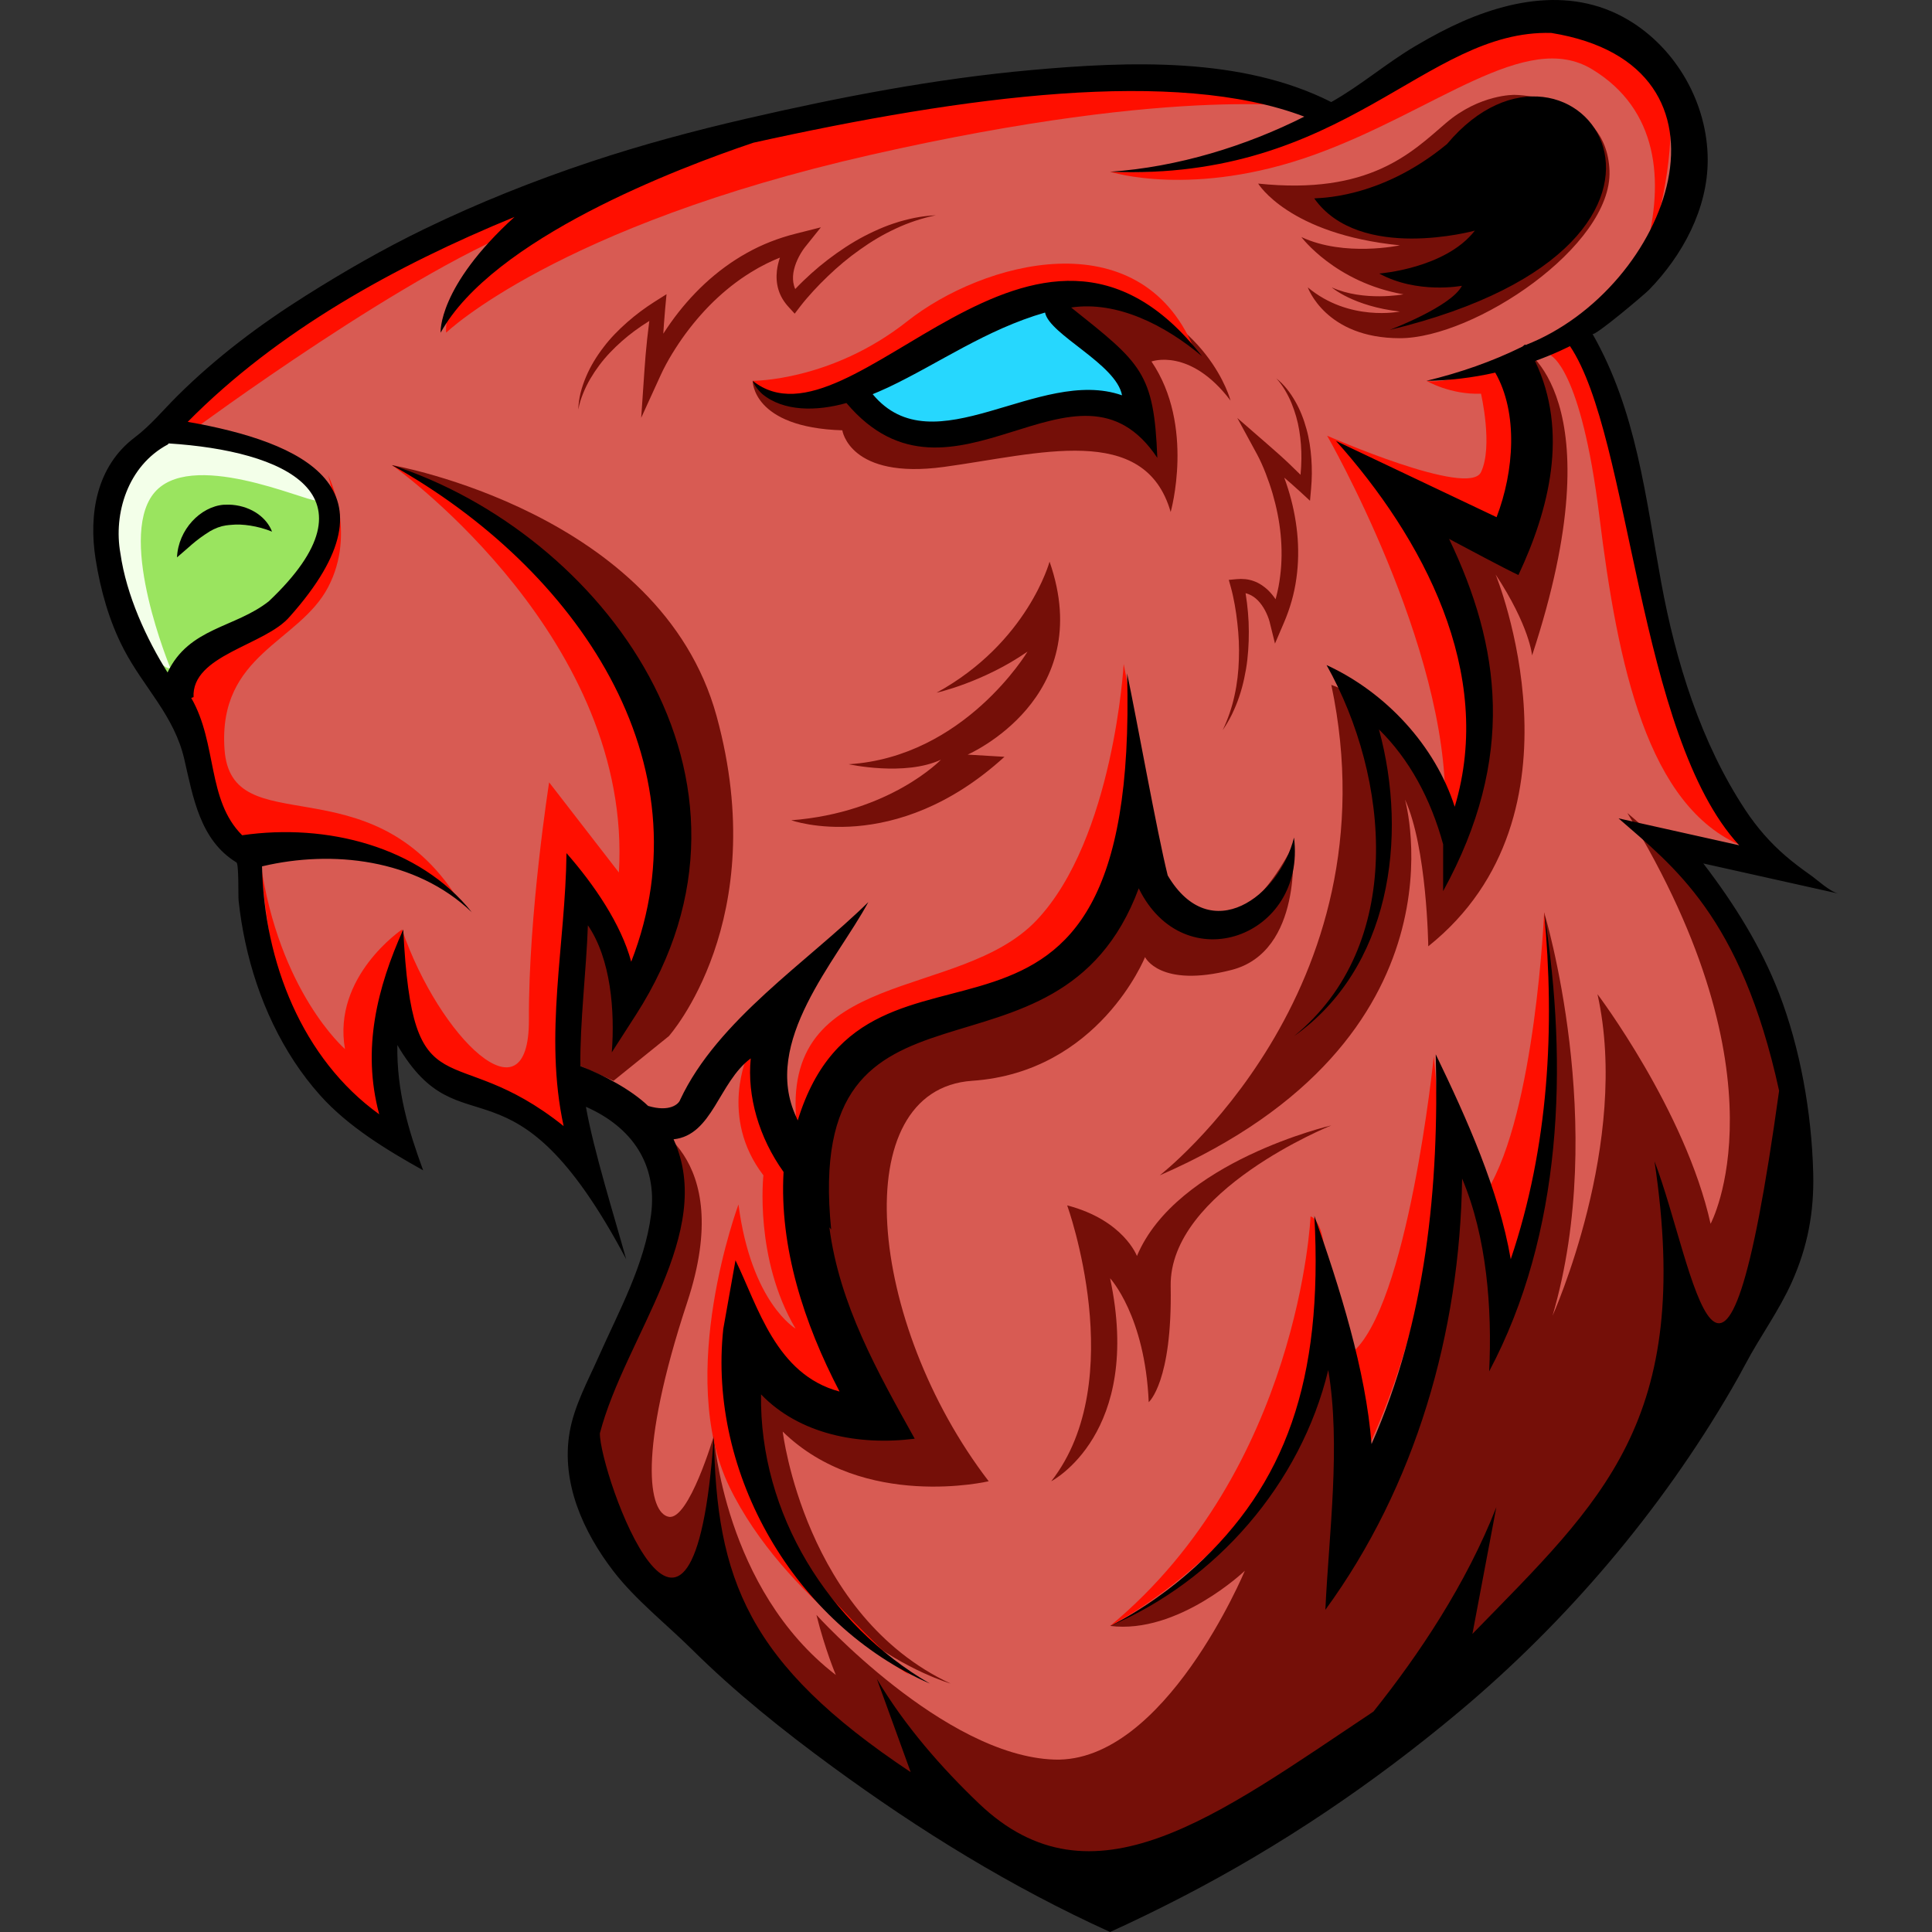 <svg xmlns="http://www.w3.org/2000/svg" data-name="Layer 1" viewBox="0 0 600 600" id="Capybara"><rect x="0" y="0" width="600" height="600" fill="#333333" stroke="none"/><path fill="#d85b53" d="m554.712,335.653c-.23-33.549-35.58-73.761-35.58-73.761l30.161,5.061c-18.793-23.989-36.54-80.885-41.204-111.372-4.665-30.487-18.928-53.12-18.928-53.12,0,0,15.335-11.582,26.774-33.128,11.44-21.546,9.305-53.12-19.825-64.369-29.13-11.257-83.963,30.669-83.963,30.669-12.566-7.997-83.392-22.847-192.614,8.084-109.222,30.923-179.223,87.303-186.585,113.006-7.362,25.703,16.501,61.441,16.501,61.441,5.712-8.25,10.852,27.091,20.277,41.061,9.425,13.97,7.703,11.106,11.923,39.086,4.228,27.988,42.172,55.238,42.172,55.238,0,0-15.541-65.741,10.107-21.126,5.688,9.908,28.908,10.86,46.686,29.289,4.474,4.641-5.752-21.086-.952-23.355,6.664-3.149,28.25,15.993,28.043,25.417-.658,30.407-33.136,96.497-28.043,103.915,43.679,63.607,100.377,91.96,126.786,106.255,26.409,14.295,33.073,19.253,100.036-16.39,66.963-35.643,105.049-112.387,126.754-135.234,21.705-22.847,21.705-53.12,21.475-86.668ZM81.054,192.708c-17.516,7.616-26.084,20.182-26.084,20.182-11.995-3.808-20.721-27.758-21.514-47.979-.793-20.221,19.42-33.509,19.42-33.509,0,0,38.459,8.758,46.456,18.659,7.997,9.9-.762,35.032-18.278,42.648Z" class="coloraf610f svgShape"></path><path fill="#26d7fe" d="m264.499,120.72s57.403-28.059,61.687-27.729c4.284.331,4.89,6.899,9.014,10.326,4.124,3.427,11.549,7.388,14.976,17.402,3.427,10.014-4.284.304-23.989,6.016-19.706,5.712-51.405,16.812-61.687-6.016Z" class="colorff004f svgShape"></path><path fill="#9ae45f" d="m81.054,192.708c-17.516,7.616-26.084,20.182-26.084,20.182-11.995-3.808-20.721-27.758-21.514-47.979-.793-20.221,19.42-33.509,19.42-33.509,0,0,38.459,8.758,46.456,18.659,7.997,9.9-.762,35.032-18.278,42.648Z" class="coloreacbaf svgShape"></path><path fill="#d45985" d="m380.072,576.165l-.008-.016c-.064.048-.056.055.008.016Z" class="colorbdbbe2 svgShape"></path><path fill="#750f08" d="m479.547,283.335s20.069,65.811,2.609,125.278c0,0,24.236-53.786,13.955-99.861,0,0,27.276,36.073,35.127,71.302,0,0,24.561-45.218-25.846-127.563,0,0,12.595,10.548,23.742,22.219,11.147,11.671,21.647,36.354,24.931,53.112,3.284,16.758,2.36,25.577,0,35.477-2.36,9.9-9.917,45.428-20.828,59.022-10.911,13.593-68.459,95.489-100.204,116.557-31.745,21.068-78.573,52.401-94.584,49.108-16.011-3.292-104.986-66.281-125.024-87.985-20.039-21.705-30.32-39.983-30.32-39.983,0,0-7.44-10.709,6.752-37.15,14.191-26.441,23.077-47.985,9.686-74.911,0,0,29.351,9.63,13.882,56.466-15.469,46.837-11.96,65.495-5.718,66.637,6.242,1.142,13.998-25.186,13.998-25.186,0,0,3.156,47.652,37.873,74.307,0,0-3.307-7.743-6.027-18.659,0,0,39.602,43.79,73.872,44.933,34.271,1.142,59.174-58.641,59.174-58.641,0,0-20.715,19.801-41.849,17.135,0,0,60.335-28.993,66.247-89.511,0,0,7.054,17.543,6.293,55.621,0,0,15.724-15.612,25.378-55.975,9.654-40.363,7.179-69.874,7.179-69.874,0,0,16.945,42.077,16.564,64.543,0,0,21.324-56.356,13.137-126.421Z" class="color754108 svgShape"></path><path fill="#750f08" d="m472.522,107.913s29.812,15.111,3.282,95.647c0,0-.73-9.054-11.322-25.132,0,0,30.486,74.412-20.92,115.458,0,0-.381-30.733-7.235-45.583,0,0,21.324,74.253-76.157,116.711,0,0,73.436-56.928,53.282-152.314,0,0,19.258,6.283,30.681,27.416l7.088,15.993s6.586-7.24,8.031-38.176c1.445-30.936-24.51-68.063-24.51-68.063l35.665,23.228s12.225-22.607,2.114-65.184Z" class="color754108 svgShape"></path><path fill="#750f08" d="M401.453 262.801s3.269 32.718-19.007 38.43c-22.276 5.712-26.845-3.998-26.845-3.998 0 0-14.279 35.714-53.691 38.419-39.411 2.705-32.557 75.245 5.141 124.367 0 0-38.84 9.139-63.972-15.422 0 0 6.848 57.118 52.144 78.251 0 0-53.79-15.434-62.963-75.402v-27.088s33.588 21.366 40.481 19.947c0 0-19.866-22.507-20.995-52.525-1.13-30.018-.718-53.788 17.325-62.353 18.043-8.565 25.65-.114 47.87-17.706 22.22-17.593 32.276-26.426 36.039-50.443 0 0 20.644 57.911 48.473 5.524zM121.703 144.443s83.456 14.565 100.845 77.966c17.389 63.401-14.841 99.385-14.841 99.385l-17.179 13.859-10.865-4.855.397-49.748 14.851 23.228s10.228-6.796 13.872-41.477c3.644-34.681-17.87-78.661-87.078-118.358zM233.75 118.266s-.215 14.504 27.837 15.373c0 0 2.232 15.358 31.559 11.368 29.327-3.99 62.384-13.986 70.416 14.002 0 0 7.605-26.786-5.962-46.745 0 0 11.995-4.442 24.561 12.155 0 0-6.854-26.651-41.41-35.014 0 0-14.184-1.313-12.947 3.587 1.238 4.9 16.532 14.369 21.165 24.771 4.633 10.402 4.633 11.83 4.633 11.83 0 0-23.133-7.997-36.841-1.142-13.708 6.854-17.135 11.709-31.129 5.712-13.994-5.997-20.212-12.172-20.212-12.172 0 0-23.864 6.939-31.67-3.724zM325.953 174.425s-6.812 25.203-35.093 40.703c0 0 14.349-3.146 28.246-12.762 0 0-19.558 32.726-55.542 34.977 0 0 17.42 3.833 28.662-1.412 0 0-15.808 16.459-46.483 18.809 0 0 32.037 11.468 66.203-19.707l-11.435-.681s40.266-17.444 25.441-59.927z" class="color754108 svgShape"></path><path fill="#750f08" d="M326.471 460.019s28.559-14.691 18.278-63.036c0 0 10.852 11.63 11.995 38.475 0 0 7.354-6.283 6.818-35.984-.535-29.701 49.891-49.97 49.891-49.97 0 0-48.037 11.157-60.369 40.559 0 0-4.141-11.152-21.66-15.721 0 0 19.608 54.262-4.952 85.677zM284.06 67.654c-2.171.453-4.337 1.001-6.449 1.722-2.121.696-4.193 1.547-6.219 2.495-2.029.943-4.024 1.971-5.95 3.116-3.856 2.285-7.51 4.906-10.976 7.76-1.724 1.438-3.393 2.943-5.013 4.505-.855.825-1.677 1.654-2.489 2.514-.156-.362-.293-.73-.389-1.11-.35-1.236-.378-2.572-.183-3.931.213-1.361.653-2.741 1.267-4.076.309-.666.652-1.325 1.031-1.963.189-.319.386-.632.589-.938.192-.287.44-.635.588-.821l5.067-6.328-7.906 1.999c-5.251 1.328-10.364 3.303-15.091 5.963-4.742 2.635-9.118 5.883-13.07 9.547-3.946 3.674-7.482 7.753-10.58 12.125-.792 1.115-1.557 2.248-2.292 3.401.062-.979.118-1.959.189-2.937.125-1.63.244-3.283.395-4.883l.42-4.444-3.655 2.308c-3.013 1.902-5.883 4.043-8.564 6.401-2.674 2.36-5.201 4.908-7.349 7.761-2.17 2.826-4.05 5.885-5.424 9.155-1.369 3.254-2.364 6.718-2.395 10.217.282-1.717.813-3.367 1.452-4.96.641-1.593 1.395-3.132 2.252-4.605 1.733-2.936 3.77-5.669 6.106-8.118 2.328-2.454 4.869-4.693 7.58-6.705 1.507-1.119 3.067-2.164 4.661-3.157-.025.188-.053.374-.077.563-.213 1.657-.413 3.314-.594 4.975-.367 3.32-.637 6.651-.865 9.989l-.996 14.555 6.13-13.423c.461-1.01 1.048-2.178 1.632-3.253.593-1.094 1.214-2.179 1.868-3.244 1.307-2.132 2.695-4.22 4.178-6.234 2.982-4.016 6.283-7.789 9.939-11.158 3.651-3.372 7.633-6.363 11.92-8.816.527-.323 1.07-.615 1.618-.899.547-.285 1.087-.586 1.64-.859 1.121-.514 2.22-1.081 3.371-1.525.26-.114.524-.214.786-.322-.438 1.291-.768 2.639-.937 4.044-.218 1.956-.114 4.039.515 6.012.602 1.981 1.735 3.76 3.068 5.217l1.942 2.123 1.714-2.244c1.222-1.6 2.673-3.26 4.104-4.829 1.449-1.58 2.959-3.11 4.518-4.592 3.102-2.979 6.41-5.76 9.94-8.234 3.503-2.513 7.229-4.734 11.166-6.546 3.925-1.846 8.086-3.212 12.4-4.117-2.197.123-4.403.373-6.582.803zM407.25 142.429c-.23-3.111-.669-6.218-1.521-9.223-.821-3.005-1.958-5.932-3.51-8.619-1.543-2.674-3.43-5.199-5.851-7.07 1.047 1.104 1.916 2.346 2.687 3.634.77 1.289 1.444 2.627 2.017 4.004 1.129 2.76 1.956 5.623 2.426 8.545.479 2.919.695 5.873.663 8.825-.017 1.649-.116 3.296-.266 4.939-.121-.12-.24-.241-.362-.362-1.039-1.027-2.085-2.046-3.143-3.053-2.112-2.018-4.305-3.95-6.512-5.87l-9.622-8.37 6.153 11.319c.464.854.96 1.885 1.399 2.861.446.993.87 2.001 1.264 3.021.786 2.041 1.507 4.111 2.127 6.209 1.221 4.2 2.104 8.494 2.518 12.822.419 4.326.397 8.681-.161 12.964-.112 1.075-.324 2.134-.498 3.199-.234 1.052-.421 2.118-.72 3.155-.06.249-.131.495-.197.743-.667-.993-1.433-1.942-2.324-2.808-1.244-1.187-2.747-2.219-4.453-2.828-1.7-.625-3.537-.773-5.255-.612l-2.497.234.657 2.364c.471 1.697.874 3.583 1.2 5.412.33 1.846.59 3.708.795 5.577.435 3.736.623 7.51.48 11.277-.101 3.769-.524 7.539-1.343 11.239-.789 3.711-2.038 7.331-3.688 10.814 1.076-1.595 2.068-3.264 2.921-5.01.833-1.752 1.595-3.55 2.21-5.403.637-1.846 1.139-3.739 1.55-5.651.416-1.912.755-3.845.975-5.792.447-3.894.553-7.825.398-11.748-.093-1.961-.267-3.918-.503-5.872-.128-1.034-.27-2.048-.439-3.072.341.085.676.186.998.323 1.047.406 1.996 1.091 2.843 1.943.839.866 1.572 1.901 2.181 3.035.304.567.581 1.156.823 1.758.122.301.235.605.34.908.098.287.209.643.259.846l1.689 6.829 2.796-6.52c1.867-4.352 3.196-8.959 3.84-13.658.672-4.696.723-9.462.26-14.152-.473-4.691-1.445-9.311-2.852-13.78-.359-1.148-.747-2.286-1.165-3.413.656.563 1.315 1.122 1.965 1.691 1.075.943 2.156 1.908 3.189 2.861l2.842 2.623.338-3.741c.28-3.103.305-6.234.08-9.348zM470.408 29.461s-10.852-.285-21.419 8.798c-10.567 9.083-23.669 22.384-58.26 18.753 0 0 9.492 15.748 44.014 19.175 0 0-17.169 3.713-30.592-2.57 0 0 10.508 14.071 31.7 17.79 0 0-12.28 2.329-22.276-2.161 0 0 6.662 5.859 21.167 7.505 0 0-15.741 3.269-28.593-7.505 0 0 5.494 15.787 28.593 15.787s65.986-28.616 65.105-52.005c-.881-23.39-29.44-23.565-29.44-23.565z" class="color754108 svgShape"></path><path fill="#ff0f00" d="m59.827,133.651s69.397-51.383,106.524-64.318c0,0-28.94,17.674-27.797,33.985,0,0,34.308-33.105,131.942-55.25,97.634-22.145,137.654-14.408,137.654-14.408,0,0-40.787-19.344-108.355-9.257-67.568,10.088-131.347,31.597-168.821,51.493-37.473,19.895-76.376,49.594-76.003,52.845.373,3.251-7.268,1.253,4.856,4.91Z" class="colorffa800 svgShape"></path><path fill="#ff0f00" d="M344.748 53.34s25.703 8.305 63.401-5.272c37.698-13.577 65.686-39.008 86.248-26.578 20.562 12.43 22.539 34.617 16.695 56.08-5.843 21.464 21.039-47.133-1.255-64.241-22.294-17.108-53.54-3.422-73.698 8.16-20.159 11.583-47.41 34.135-91.391 31.85zM442.991 118.266s7.425 4.377 16.945 3.997c0 0 3.808 16.374 0 24.37-3.808 7.997-47.789-11.322-47.789-11.322 0 0 37.69 65.481 36.647 115.32l2.428 1.86s14.84-31.792 3.971-57.782c-10.869-25.99-16.358-38.456-16.358-38.456l21.925 10.562s13.161-.518 13.022-13.396-4.157-41.155-4.157-41.155c0 0-19.59 7.337-26.635 6.002zM101.885 147.585s9.026 17.608 0 34.793c-9.026 17.184-34.206 20.737-32.159 50.313 2.047 29.576 44.968 3.445 72.319 46.274-8.069-9.135-57.128-24.036-60.039-16.163-4.066 10.997-16.191-17.851-21.09-30.121-4.899-12.271-11.745-19.155-1.768-26.455 9.977-7.3 27.882-14.187 34.794-23.848 6.912-9.661 11.828-22.798 7.942-34.793z" class="colorffa800 svgShape"></path><path fill="#ff0f00" d="M121.703 144.443c3.471 2.409 74.823 54.794 70.497 126.516l-21.661-27.988s-6.441 40.842-6.283 73.682c.158 32.84-27.881 5.558-39.411-27.988 0 0-21.688 14.608-17.706 37.127 0 0-20.562-17.706-26.274-58.26 0 0 2.97 40.855 14.336 63.266 11.367 22.411 23.652 18.897 23.652 18.897 0 0 1.839-27.113 2.05-32.688.211-5.575 12.069 21.068 21.143 22.067 9.074.998 26.741 7.41 32.655 15.025 5.914 7.615-.61-28.116 1.993-53.438 2.604-25.322 8.134-17.326 8.134-17.326l11.746 25.417s15.173-30.466 11.133-64.402c-4.039-33.936-45.164-80.772-86.004-99.907zM348.969 206.226s-3.078 54.277-27.067 79.584c-23.989 25.308-80.042 14.111-74.444 63.694 0 0 9.839-23.86 39.32-32.555 29.481-8.695 81.262-16.67 62.191-110.724zM445.276 328.077s-7.997 78.325-25.703 92.282l3.913 32.013s29.107-54.501 21.791-124.294zM479.547 283.335s-2.695 62.033-17.706 86.438l4.209 27.211s22.065-32.046 13.497-113.649zM407.007 377.769s-3.427 78.442-62.258 127.182c0 0 51.977-26.274 62.258-75.776 10.281-49.502 0-51.406 0-51.406zM233.75 118.266s24.37.189 47.979-18.47c23.609-18.659 72.015-31.745 88.937 8.117 0 0-22.299-20.302-40.958-17.636-18.659 2.665-81.488 50.648-95.958 27.989zM481.523 110.364s9.447 3.614 15.159 49.833c5.712 46.219 14.851 90.449 44.552 102.605 0 0-15.429-23.098-26.281-76.219-10.853-53.12-25.787-81.551-25.787-81.551l-7.642 5.332z" class="colorffa800 svgShape"></path><path fill="#f3ffe9" d="m52.935,207.558s-16.432-39.602-5.389-54.072c11.043-14.47,47.339,2.194,50.493,1.904,3.155-.29.151-11.131-21.173-16.564-21.324-5.433-22.815-10.541-31.018-5.175-8.203,5.366-18.37,21.116-16.199,30.117,2.171,9.001,16.423,44.082,23.286,43.79Z" class="colorfff3e9 svgShape"></path><path fill="#ff0f00" d="m232.26,327.506s-9.093,19.314,4.822,37.507c0,0-2.875,25.893,9.986,47.598,0,0-13.757-7.997-17.726-38.555,0,0-19.677,52.834-2.827,87.676,16.85,34.842,55.975,58.451,55.975,58.451,0,0-43.124-37.317-48.836-62.163-5.712-24.846-5.696-59.117-5.696-59.117,0,0,11.432,39.922,37.409,39.667,0,0-13.306-41.177-14.275-52.871-.969-11.694-12.96-43.03-12.139-57.114.821-14.084-6.694-1.078-6.694-1.078Z" class="colorffa800 svgShape"></path><path d="M60.112 216.584l.015.049c-.005-.013.017.044-.015-.049zM65.234 164.967c.293-.143.073-.026 1.23-.646.149-.068.253-.064 1.225-.517.227-.079.486-.116 1.224-.382.157-.034.242-.029 1.233-.249.637-.054 1.285-.185 1.924-.195 2.98-.315 7.977.294 12.411 2.123-1.583-4.231-6.182-7.767-12.312-8.324-.162-.05-1.07-.048-2.664-.03-7.242.569-14.155 7.734-14.534 16.35 3.711-3.076 5.433-5.119 10.264-8.13zM236.694 122.333c6.669 5.533 16.896 5.433 26.174 2.826 32.802 38.799 71.61-20.429 96.546 17.029-1.017-26.529-4.97-29.32-26.758-46.692 14.28-2.099 29.147 5.455 40.652 15.151-51.864-66.521-108.623 32.304-139.558 7.617.448 1.024.934 2.155 2.944 4.067zm39.147-2.024c15.705-7.437 30.395-17.967 48.708-23.245 1.354 6.886 22.143 15.99 23.909 25.705-25.862-9.063-58.428 22.551-77.445-.352 1.189-.474 2.509-1.051 4.827-2.108zM371.206 486.576c-7.235 6.609-16.608 13.621-26.457 18.376 32.816-13.951 59.185-43.983 67.75-79.465 3.963 23.35.186 51.101-.897 74.458 27.955-38.28 41.823-86.141 42.469-133.932 7.672 18.126 9.359 40.484 8.402 59.877 22.739-42.805 24.604-94.765 17.075-142.555 3.378 35.643 1.469 72.728-10.375 107.727-3.716-21.574-13.598-43.56-23.291-63.638 1.087 40.975-2.95 82.773-19.941 121.055-1.758-22.824-9.938-48.852-17.756-70.905 2.823 51.462-9.193 83.494-36.977 109.002zM458.032 71.618c-9.139 11.804-29.701 13.328-29.701 13.328 11.804 6.473 25.677 3.808 25.677 3.808-3.262 6.473-22.441 13.708-22.441 13.708 113.762-27.487 57.121-104.602 17.818-57.736-21.128 17.524-40.885 16.68-41.236 16.888 14.089 19.904 49.883 10.004 49.883 10.004z" fill="#000000" class="color000000 svgShape"></path><path d="m563.111,364.373c-.469-18.879-4.074-38.948-10.607-55.883-5.647-14.637-14.018-27.923-23.527-40.338,0,0,42.02,9.377,42.061,9.386-2.803-.625-6.494-4.176-8.86-5.837-2.646-1.857-5.235-3.801-7.684-5.914-4.756-4.102-8.867-8.824-12.338-14.057-13.928-20.998-21.744-46.26-26.263-70.897-4.875-26.582-7.665-53.202-21.33-77.139.542.949,16.242-12.337,17.512-13.64,10.448-10.723,18.327-25.247,18.269-40.52-.066-17.398-9.661-34.405-24.628-43.32-18.712-11.146-40.325-5.699-58.483,3.797-2.558,1.338-5.075,2.754-7.562,4.218-9.06,5.332-17.043,12.307-26.236,17.466-27.876-14.116-62.905-12.658-93.127-9.941-29.864,2.685-59.389,8.371-88.576,15.114-16.37,3.782-32.464,8.093-48.404,13.411-8.755,2.921-17.427,6.092-25.988,9.54-8.621,3.471-17.129,7.223-25.494,11.273-12.704,6.151-24.951,13.2-36.887,20.723-14.282,9.002-27.702,19.062-39.826,31.087-4.437,4.401-8.288,9.166-13.308,12.96-11.867,8.968-14.337,23.8-12.139,37.742,1.52,9.642,4.23,19.331,8.754,28.015,6.259,12.013,15.655,20.544,18.802,34.187,2.738,11.869,4.889,25.121,16.18,32.024.797.487.525,10.391.675,11.802.464,4.381,1.163,8.738,2.095,13.044,1.887,8.718,4.725,17.246,8.585,25.292,3.855,8.035,8.74,15.599,14.693,22.242,8.688,9.695,20.663,16.943,31.94,23.239-4.527-12.397-8.223-24.459-8.015-38.919,20.035,34.23,35.431-.67,71.06,66.498-3.609-13.052-10.133-33.831-12.493-47.305,14.207,6.261,22.248,17.755,20.242,33.449-1.993,15.591-10.041,30.076-16.328,44.244-3.358,7.568-7.591,15.238-8.988,23.46-2.661,15.659,4.277,30.896,13.577,43.02,6.818,8.888,16.431,16.424,24.359,24.278,13.509,13.382,28.382,25.285,43.711,36.503,27.22,19.919,55.461,37.349,86.213,51.321,7.474-3.394,14.855-6.997,22.15-10.761,30.786-15.884,59.634-35.376,86.184-57.603,33.506-28.05,62.815-62.574,84.761-100.395,1.454-2.506,2.864-5.037,4.22-7.598,4.569-8.632,10.35-16.442,14.38-25.414,4.968-11.059,6.966-21.851,6.668-33.856ZM52.038,208.839c-6.443-10.254-12.783-23.824-14.655-37.056-2.191-12.21,2.252-27.113,14.754-33.759l.246-.316c35.956,2.289,66.196,15.781,31.14,48.991-10.476,8.331-24.822,8.137-31.484,22.14Zm461.78,151.795c12.082,80.839-16.288,105.438-56.547,146.793l7.426-39.347c-9.314,23.777-24.013,45.76-38.159,63.462-48.556,32.362-87.337,62.273-122.589,28.483l0.0 0c-11.357-10.852-22.946-23.977-31.629-38.628l10.513,28.964c-50.779-33.795-60.432-60.011-61.129-104.486-6.484,93.224-35.518,11.502-35.404-.747,7.784-29.881,36.153-62.323,22.882-91.31,12.142-1.273,14.007-17.743,23.969-25.122-1.176,11.766,2.574,24.604,10.193,35.264-1.313,23.382,6.296,46.952,17.387,68.197-19.769-5.254-25.322-26.423-32.315-40.763.012-.067-3.764,21.139-3.8,21.343-4.797,44.902,22.194,91.796,64.157,110.111-31.427-18.311-52.937-52.644-52.428-89.812,11.958,12.405,30.317,15.976,47.728,13.763-11.536-20.691-23.415-41.728-26.501-65.638l.558.658c-8.905-88.289,70.358-38.221,95.516-105.939,14.168,28.876,52.094,15.056,48.221-15.774-4.505,18.164-25.882,34.296-39.22,11.782-3.336-13.402-9.7-49.018-12.616-62.767,3.912,142.381-80.06,66.634-102.286,138.839l-.433-1.002c-10.959-23.385,12.47-48.481,22.357-66.802-18.788,18.521-46.814,36.586-58.416,61.349-.446,1.397-3.32,3.939-9.973,1.949-5.08-4.893-13.689-9.577-21.029-12.379-.205-13.215,1.873-30.164,2.321-43.723,7.13,10.441,8.418,26.587,7.424,39.472-.052.081,7.327-11.394,7.482-11.635,47.298-73.548-11.031-149.813-75.775-170.747,57.366,32.13,98.47,92.296,74.326,154.229-3.116-11.646-11.532-23.976-20.101-33.724-.305,28.401-7.062,56.398-.883,84.768-34.946-27.964-46.902-2.932-49.815-61.064-8.056,18.032-12.936,37.062-7.46,57.403-23.931-17.23-35.721-47.288-36.397-76.99.096-.023.189-.05.285-.072,21.304-5.005,47.38-2.419,64.891,14.341-16.328-20.508-45.196-27.741-71.342-23.938-11.018-10.972-7.646-28.437-15.812-42.637l.689-.257c.014.04.021.06.028.081-.72-13.224,22.213-16.1,29.867-25.075,35.6-39.959,4.113-54.218-31.679-60.5,27.923-28.249,64.262-48.362,101.479-63.63-23.925,21.748-22.94,35.94-22.94,35.94,16.214-29.276,73.616-51.089,97.172-59.007,65.914-14.575,131.051-23.259,171.05-8.09-17.996,9.082-39.268,15.688-60.313,17.119,73.263,2.986,97.626-44.207,137.031-43.108,62.492,10.128,36.821,79.435-8.013,96.932l-.136-.181-.864.679c-9.338,4.612-19.363,8.103-29.775,10.603,7.138-.087,14.313-.947,21.369-2.542,7.171,12.529,5.87,30.641.419,44.893-12.388-5.882-37.767-17.931-49.872-23.679,26.847,30.052,49.441,71.8,36.867,113.612-6.042-18.931-21.334-35.517-39.799-44.009,19.717,35.147,24.49,87.106-10.109,115.253,29.721-20.976,35.596-61.48,26.379-95.267,9.467,9.302,16.098,21.591,19.936,35.693,0-.086,0,14.27,0,14.527,22.768-41.47,17.774-76.195,1.838-109.391,4.322,2.307,17.557,9.379,21.54,11.224,9.499-20.222,15.721-44.422,5.159-66.457,3.59-1.352,6.033-2.248,10.86-4.623,18.899,28.158,21.03,120.953,52.543,155.012l-37.468-8.36c16.883,14.793,37.978,30.223,49.862,84.589-17.607,127.166-26.272,54.32-38.699,21.894Z" fill="#000000" class="color000000 svgShape"></path></svg>